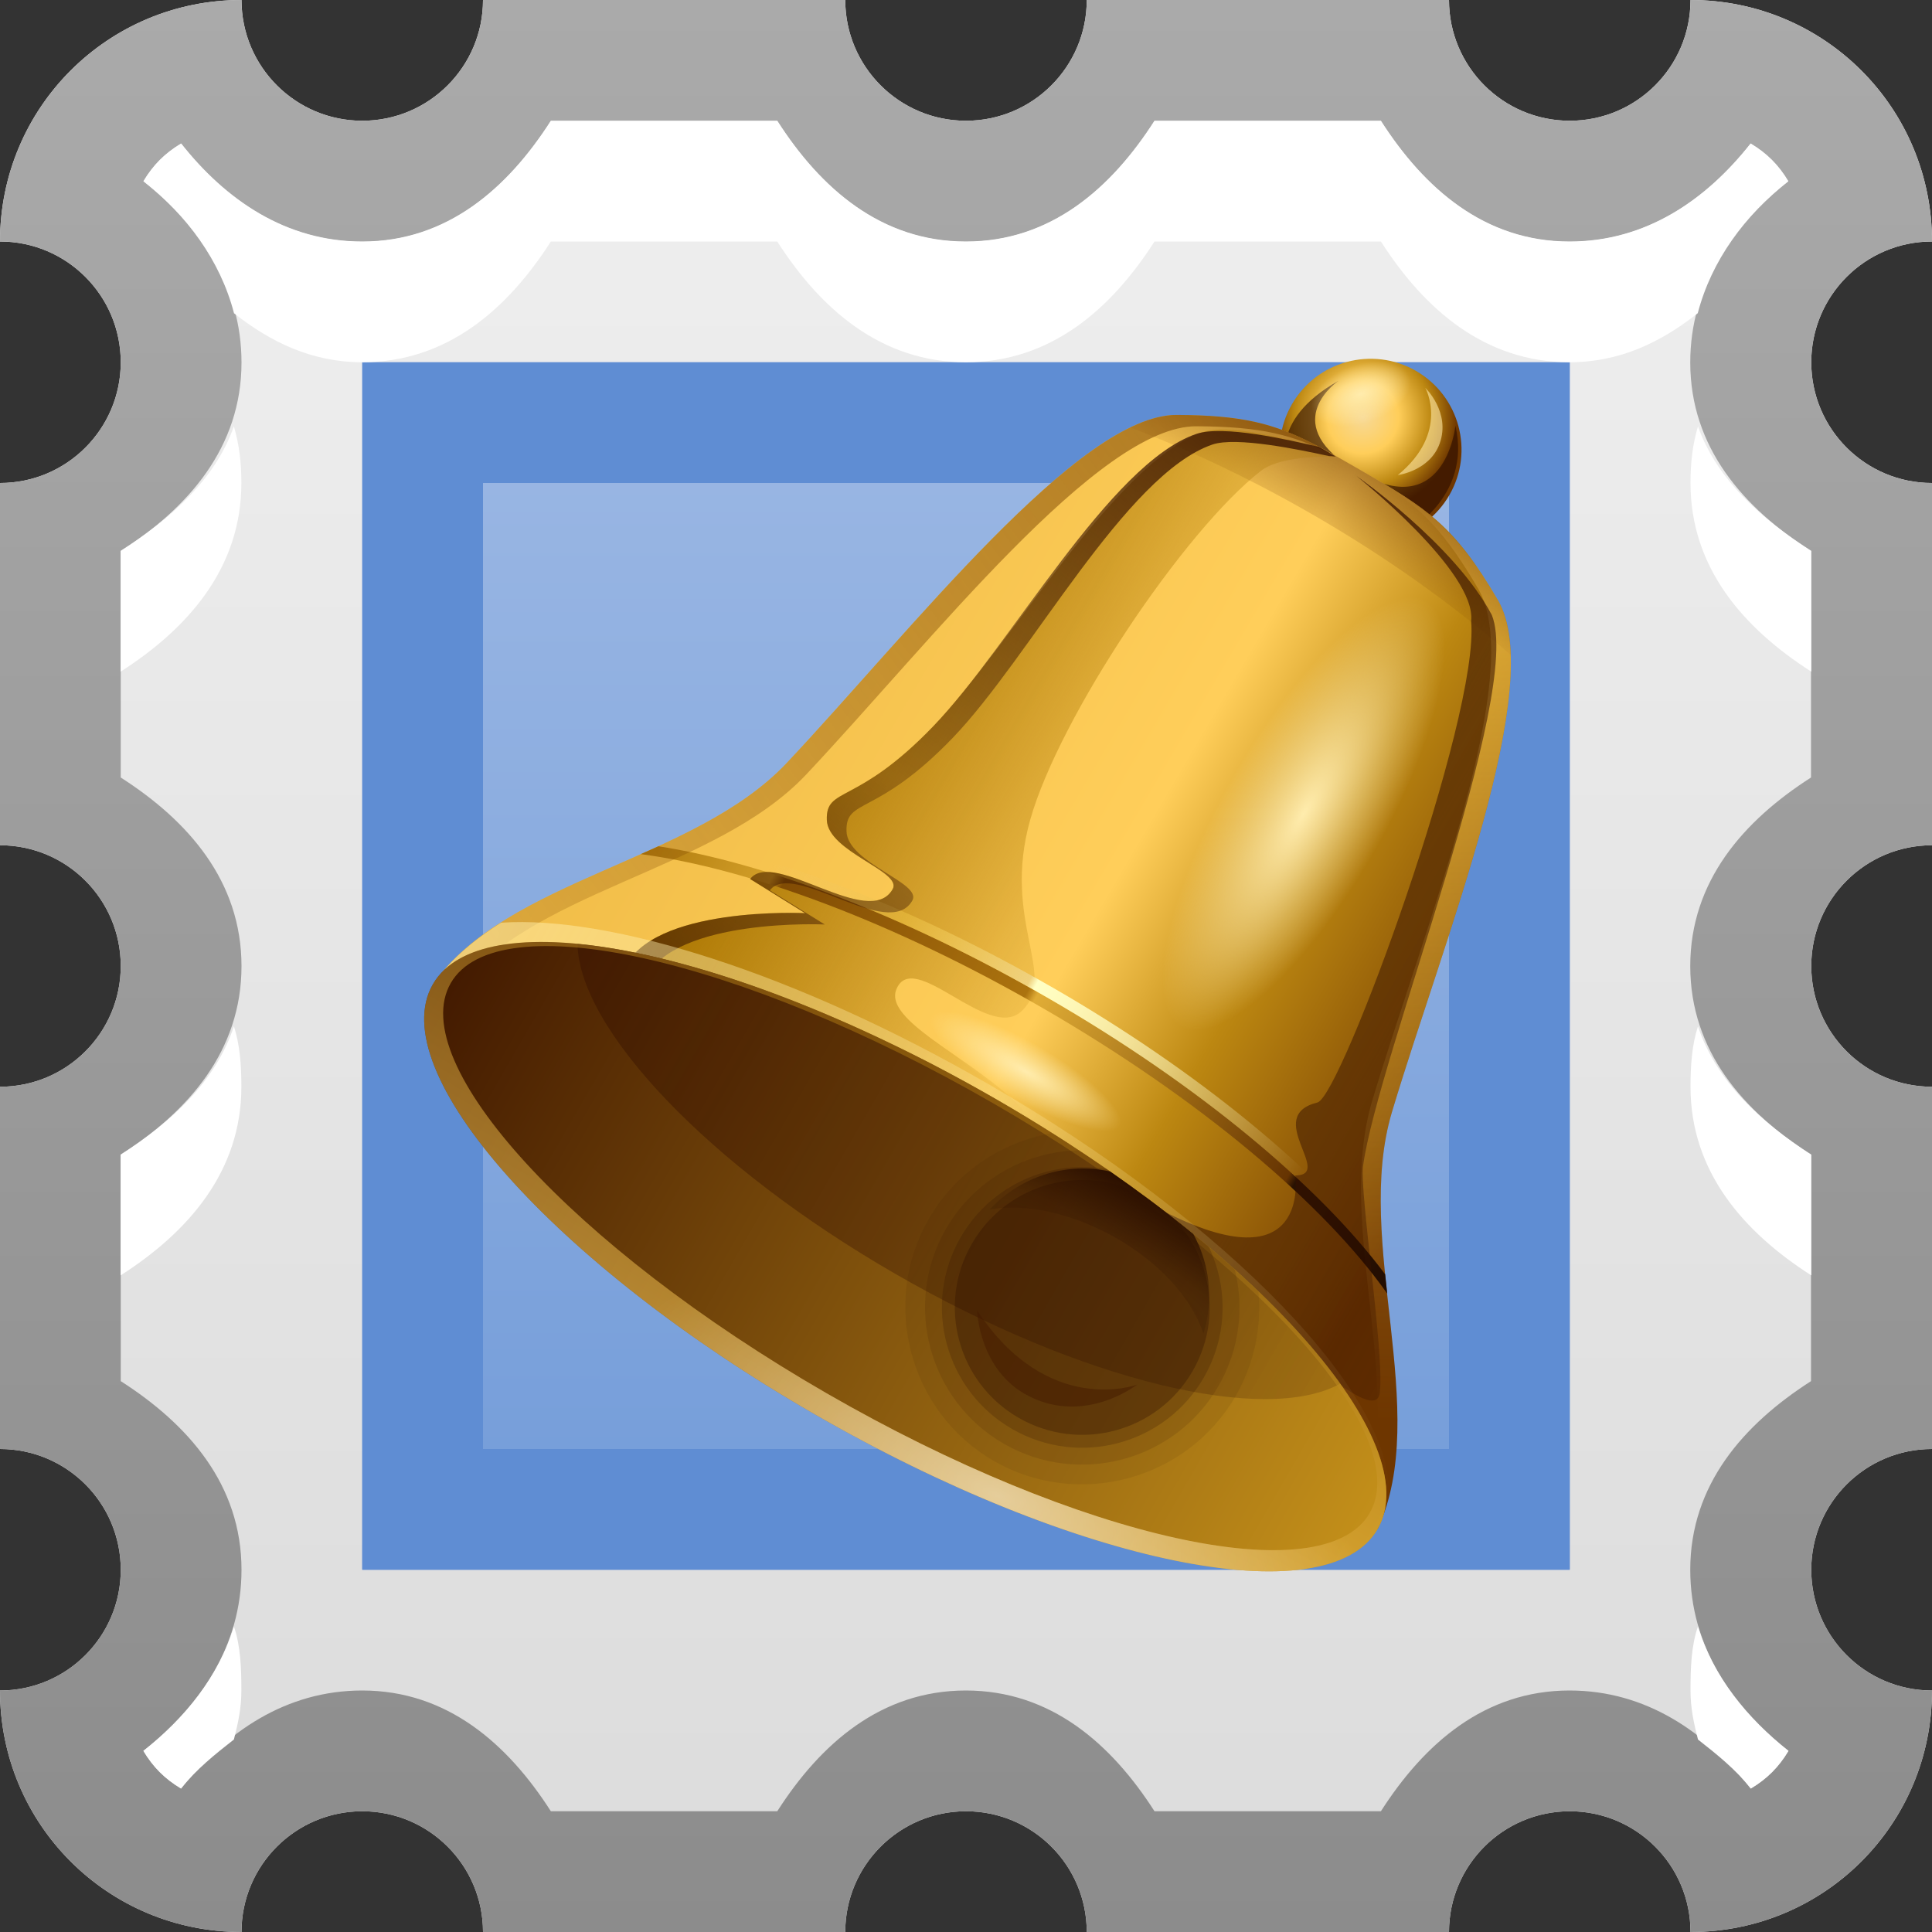 <?xml version="1.0" encoding="UTF-8"?>
<!-- Created with Inkscape (http://www.inkscape.org/) -->
<svg id="svg2" width="16" height="16" version="1.1" xmlns="http://www.w3.org/2000/svg" xmlns:cc="http://creativecommons.org/ns#" xmlns:dc="http://purl.org/dc/elements/1.1/" xmlns:rdf="http://www.w3.org/1999/02/22-rdf-syntax-ns#" xmlns:xlink="http://www.w3.org/1999/xlink">
 <rect width="100%" height="100%" fill="#333333" stroke="none"/>
 <defs id="defs4">
  <linearGradient id="linearGradient3664">
   <stop id="stop3666" stop-color="#8c8c8c" offset="0"/>
   <stop id="stop3668" stop-color="#aaa" offset="1"/>
  </linearGradient>
  <linearGradient id="ButtonColor-7" x1="10.32" x2="10.32" y1="21" y2=".999" gradientUnits="userSpaceOnUse">
   <stop id="stop3189-8" stop-color="#dcdcdc" offset="0"/>
   <stop id="stop3191-6" stop-color="#f0f0f0" offset="1"/>
  </linearGradient>
  <linearGradient id="linearGradient3759" x1="1" x2="15" y1="9" y2="9" gradientTransform="matrix(0,-1,1,0,-2,-3)" gradientUnits="userSpaceOnUse" xlink:href="#ButtonColor-7"/>
  <linearGradient id="linearGradient3766" x1="9.057" x2="9.057" y1="10.203" y2="-12.199" gradientTransform="translate(-20.5 5.301)" gradientUnits="userSpaceOnUse">
   <stop id="stop3330" offset="0"/>
   <stop id="stop3333" stop-opacity="0" offset="1"/>
  </linearGradient>
  <linearGradient id="linearGradient3751" x1="3" x2="13" y1="8" y2="8" gradientTransform="translate(-16)" gradientUnits="userSpaceOnUse">
   <stop id="stop3823" stop-color="#739cd9" offset="0"/>
   <stop id="stop3825" stop-color="#9cb8e4" offset="1"/>
  </linearGradient>
  <linearGradient id="linearGradient3670" x1="8" x2="8" y1="16" gradientTransform="translate(0,-20)" gradientUnits="userSpaceOnUse" xlink:href="#linearGradient3664"/>
  <linearGradient id="linearGradient3695" x1="9.057" x2="9.057" y1="10.203" y2="-5.307" gradientTransform="translate(-.5 5.301)" gradientUnits="userSpaceOnUse" xlink:href="#ButtonColor-7"/>
  <linearGradient id="linearGradient3710" x2="16" y1="8" y2="8" gradientTransform="matrix(0,-1,1,0,0,16)" gradientUnits="userSpaceOnUse" xlink:href="#linearGradient3664"/>
  <radialGradient id="radialGradient5300" cx="143" cy="-26" r="4" gradientTransform="matrix(1.035 -.018 .018 1.053 -4.533 3.895)" gradientUnits="userSpaceOnUse" xlink:href="#linearGradient4648-2"/>
  <linearGradient id="linearGradient4648-2">
   <stop id="stop4650-4" stop-color="#f7d997" offset="0"/>
   <stop id="stop4652-7" stop-color="#ffce5a" offset=".376"/>
   <stop id="stop4654-0" stop-color="#bc8711" offset=".729"/>
   <stop id="stop4656-8" stop-color="#6e3600" offset="1"/>
  </linearGradient>
  <linearGradient id="linearGradient5302" x1="120" x2="162.55" y1="-4" y2="-3.697" gradientUnits="userSpaceOnUse">
   <stop id="stop4482-6" stop-color="#f0bc47" offset="0"/>
   <stop id="stop4484-0" stop-color="#ffce5a" offset=".558"/>
   <stop id="stop4486-9" stop-color="#bc8711" offset=".729"/>
   <stop id="stop4488-7" stop-color="#6e3600" offset="1"/>
  </linearGradient>
  <radialGradient id="radialGradient5304" cx="150.95" cy="-7.829" r="2.474" gradientTransform="matrix(1 0 0 4.49 0 27.323)" gradientUnits="userSpaceOnUse" xlink:href="#linearGradient4272-8"/>
  <linearGradient id="linearGradient4272-8">
   <stop id="stop4274-0" stop-color="#ffecad" offset="0"/>
   <stop id="stop4276-7" stop-color="#ffecad" stop-opacity="0" offset="1"/>
  </linearGradient>
  <linearGradient id="linearGradient5306" x1="148.41" x2="167.39" y1="-23.074" y2="10.863" gradientUnits="userSpaceOnUse">
   <stop id="stop4351-1" stop-color="#f0bd48" offset="0"/>
   <stop id="stop4353-0" stop-color="#f0bd48" stop-opacity="0" offset="1"/>
  </linearGradient>
  <linearGradient id="linearGradient5308" x1="145.96" x2="145.96" y1="-23.998" y2="-19.957" gradientUnits="userSpaceOnUse">
   <stop id="stop4317-0" stop-color="#6a3200" offset="0"/>
   <stop id="stop4319-3" stop-color="#6a3200" stop-opacity="0" offset="1"/>
  </linearGradient>
  <linearGradient id="linearGradient5310" x1="126.95" x2="145.84" y1="-6.361" y2="-6.361" gradientUnits="userSpaceOnUse">
   <stop id="stop4379-5" stop-color="#a97400" offset="0"/>
   <stop id="stop4381-2" stop-color="#a97400" stop-opacity="0" offset="1"/>
  </linearGradient>
  <linearGradient id="linearGradient5312" x1="125.41" x2="163.23" y1="5.445" y2="5.23" gradientTransform="translate(-.285 -1.5)" gradientUnits="userSpaceOnUse" spreadMethod="reflect">
   <stop id="stop4516-8" stop-color="#a06a00" offset="0"/>
   <stop id="stop4522-7" stop-color="#cb971f" offset=".144"/>
   <stop id="stop4524-2" stop-color="#733d00" offset=".159"/>
   <stop id="stop4526-2" stop-color="#9a6000" offset=".468"/>
   <stop id="stop4552-4" stop-color="#d7a32b" offset=".48"/>
   <stop id="stop4528-3" stop-color="#d8a42c" offset=".48"/>
   <stop id="stop4530-2" stop-color="#5a2900" offset=".838"/>
   <stop id="stop4540-3" stop-color="#0f0000" offset=".849"/>
   <stop id="stop4518-9" stop-color="#0d0000" offset="1"/>
  </linearGradient>
  <radialGradient id="radialGradient5316" cx="144.08" cy="-21.111" r="4.798" gradientTransform="matrix(1 0 0 .263 0 -15.555)" gradientUnits="userSpaceOnUse" xlink:href="#linearGradient4272-8"/>
  <linearGradient id="linearGradient5318" x1="130.57" x2="157.64" y1="5.731" y2="5.302" gradientTransform="translate(-.285 -1.509)" gradientUnits="userSpaceOnUse">
   <stop id="stop4546-3" stop-color="#eecb7b" stop-opacity="0" offset="0"/>
   <stop id="stop4560-9" stop-color="#eec243" stop-opacity=".512" offset=".229"/>
   <stop id="stop4548-0" stop-color="#efd17e" offset=".458"/>
   <stop id="stop4556-0" stop-color="#ffffc4" offset=".471"/>
   <stop id="stop4550-7" stop-color="#ffffd4" stop-opacity="0" offset="1"/>
  </linearGradient>
  <linearGradient id="linearGradient5320" x1="144.03" x2="165.13" y1="-6.161" y2="-6.161" gradientUnits="userSpaceOnUse" spreadMethod="reflect" xlink:href="#linearGradient4402-1"/>
  <linearGradient id="linearGradient4402-1">
   <stop id="stop4404-9" stop-color="#371100" offset="0"/>
   <stop id="stop4406-2" stop-color="#371100" stop-opacity=".37" offset="1"/>
  </linearGradient>
  <linearGradient id="linearGradient5324" x1="139.7" x2="116.76" y1="-23.48" y2="30.353" gradientUnits="userSpaceOnUse">
   <stop id="stop4334-3" stop-color="#7c4400" offset="0"/>
   <stop id="stop4336-0" stop-color="#7c4400" stop-opacity="0" offset="1"/>
  </linearGradient>
  <linearGradient id="linearGradient5326" x1="135.64" x2="132.87" y1="-23.023" y2="-2.044" gradientUnits="userSpaceOnUse" spreadMethod="reflect" xlink:href="#linearGradient4402-1"/>
  <linearGradient id="linearGradient5328" x1="120" x2="168" y1="16" y2="16" gradientUnits="userSpaceOnUse">
   <stop id="stop4584-8" stop-color="#421900" offset="0"/>
   <stop id="stop4586-7" stop-color="#c4901a" offset="1"/>
  </linearGradient>
  <linearGradient id="linearGradient5330" x1="79.825" x2="167.88" y1="11.391" y2="11.391" gradientUnits="userSpaceOnUse">
   <stop id="stop4576-1" stop-color="#fea" offset="0"/>
   <stop id="stop4578-1" stop-color="#fea" stop-opacity="0" offset="1"/>
  </linearGradient>
  <linearGradient id="linearGradient5332" x1="120" x2="168" y1="16" y2="16" gradientTransform="matrix(.827 0 0 .889 24.846 -4.445)" gradientUnits="userSpaceOnUse" xlink:href="#linearGradient4402-1"/>
  <linearGradient id="linearGradient5334" x1="152.19" x2="152.19" y1="23.548" y2="7.149" gradientUnits="userSpaceOnUse">
   <stop id="stop4609-5" stop-color="#ffce5a" offset="0"/>
   <stop id="stop4611-3" stop-color="#a8730d" offset="1"/>
  </linearGradient>
  <radialGradient id="radialGradient5336" cx="152.79" cy="37.21" r="24" gradientTransform="matrix(.731 -.096 .044 .33 39.435 25.483)" gradientUnits="userSpaceOnUse">
   <stop id="stop3864-9-2" stop-color="#fff" offset="0"/>
   <stop id="stop3866-2-6" stop-color="#fff" stop-opacity="0" offset="1"/>
  </radialGradient>
  <clipPath id="clipPath4728-2">
   <path id="path4730-8" d="m168 16a24 8 0 1 1-48 0 24 8 0 1 1 48 0z" color="#000000" fill="#f0f"/>
  </clipPath>
  <radialGradient id="radialGradient5342" cx="144" cy="-26.692" r="4" gradientTransform="matrix(4.593 0 0 .955 -509.77 37.585)" gradientUnits="userSpaceOnUse">
   <stop id="stop4696-3" stop-color="#2b0f00" stop-opacity="0" offset="0"/>
   <stop id="stop4714-0" stop-color="#2b0f00" stop-opacity=".228" offset=".388"/>
   <stop id="stop4698-9" stop-color="#2b0f00" offset="1"/>
  </radialGradient>
 </defs>
 <g id="layer1">
  <path id="path3672" d="m2 0c-1.108 0-2 0.892-2 2 0.552 0 1 0.448 1 1s-0.448 1-1 1v3c0.552 0 1 0.448 1 1s-0.448 1-1 1v3c0.552 0 1 0.448 1 1s-0.448 1-1 1c0 1.108 0.892 2 2 2 0-0.552 0.448-1 1-1s1 0.448 1 1h3c0-0.552 0.448-1 1-1s1 0.448 1 1h3c0-0.552 0.448-1 1-1s1 0.448 1 1c1.108 0 2-0.892 2-2-0.552 0-1-0.448-1-1s0.448-1 1-1v-3c-0.552 0-1-0.448-1-1s0.448-1 1-1v-3c-0.552 0-1-0.448-1-1s0.448-1 1-1c0-1.108-0.892-2-2-2 0 0.552-0.448 1-1 1s-1-0.448-1-1h-3c0 0.552-0.448 1-1 1s-1-0.448-1-1h-3c0 0.552-0.448 1-1 1s-1-0.448-1-1z" fill="url(#linearGradient3695)"/>
  <path id="rect3196" d="m4.5-20c0 0.828-0.672 1.5-1.5 1.5-0.808 0-1.468-0.637-1.5-1.438-0.119 0.03-0.235 0.074-0.344 0.125-0.084 0.039-0.173 0.075-0.25 0.125-0.012 0.007-0.02 0.023-0.031 0.031-0.103 0.07-0.193 0.162-0.281 0.25-0.1 0.1-0.204 0.193-0.281 0.312-0.05 0.077-0.086 0.166-0.125 0.25-0.01 0.021-0.022 0.041-0.031 0.062-0.039 0.091-0.069 0.184-0.094 0.281 0.8 0.032 1.438 0.692 1.438 1.5 0 0.828-0.672 1.5-1.5 1.5v2c0.828 0 1.5 0.672 1.5 1.5s-0.672 1.5-1.5 1.5v2c0.828 0 1.5 0.672 1.5 1.5 0 0.808-0.637 1.468-1.438 1.5 0.03 0.119 0.074 0.235 0.125 0.344 0.039 0.084 0.075 0.173 0.125 0.25 0.008 0.012 0.023 0.02 0.031 0.031 0.07 0.103 0.162 0.193 0.25 0.281 0.1 0.1 0.193 0.204 0.312 0.281 0.077 0.05 0.166 0.086 0.25 0.125 0.021 0.01 0.041 0.022 0.062 0.031 0.091 0.039 0.184 0.069 0.281 0.094 0.032-0.8 0.692-1.438 1.5-1.438 0.828 0 1.5 0.672 1.5 1.5h2c0-0.828 0.672-1.5 1.5-1.5s1.5 0.672 1.5 1.5h2c0-0.828 0.672-1.5 1.5-1.5 0.808 0 1.468 0.637 1.5 1.438 0.098-0.025 0.19-0.055 0.281-0.094 0.021-9e-3 0.042-0.022 0.062-0.031 0.084-0.039 0.173-0.075 0.25-0.125 0.234-0.152 0.441-0.36 0.594-0.594 0.05-0.077 0.086-0.166 0.125-0.25 0.01-0.021 0.022-0.041 0.031-0.062 0.038-0.09 0.069-0.185 0.094-0.281-0.8-0.032-1.438-0.692-1.438-1.5 0-0.828 0.672-1.5 1.5-1.5v-2c-0.828 0-1.5-0.672-1.5-1.5s0.672-1.5 1.5-1.5v-2c-0.828 0-1.5-0.672-1.5-1.5 0-0.808 0.637-1.468 1.438-1.5-0.025-0.098-0.055-0.19-0.094-0.281-9e-3 -0.021-0.022-0.042-0.031-0.062-0.039-0.084-0.075-0.173-0.125-0.25-0.152-0.234-0.36-0.441-0.594-0.594-0.077-0.05-0.166-0.086-0.25-0.125-0.021-0.01-0.041-0.022-0.062-0.031-0.09-0.038-0.185-0.069-0.281-0.094-0.032 0.8-0.692 1.438-1.5 1.438-0.828 0-1.5-0.672-1.5-1.5h-2c0 0.828-0.672 1.5-1.5 1.5s-1.5-0.672-1.5-1.5h-2z" fill="url(#linearGradient3759)"/>
  <path id="rect2410" d="m-18 0c-1.108 0-2 0.892-2 2v12c0 1.108 0.892 2 2 2h12c1.108 0 2-0.892 2-2v-12c0-1.108-0.892-2-2-2h-12zm0.5 1h11c0.831 0 1.5 0.669 1.5 1.5v11c0 0.831-0.669 1.5-1.5 1.5h-11c-0.831 0-1.5-0.669-1.5-1.5v-11c0-0.831 0.669-1.5 1.5-1.5z" fill="url(#linearGradient3766)" opacity=".4"/>
  <rect id="rect3768" x="-19" y="1" width="14" height="14" rx="1.5" ry="1.5" opacity=".2"/>
  <path id="path3705" d="m4.5 20c0 0.828-0.672 1.5-1.5 1.5-0.808 0-1.468-0.637-1.5-1.438-0.704 0.18-1.257 0.734-1.438 1.438 0.8 0.032 1.438 0.692 1.438 1.5 0 0.828-0.672 1.5-1.5 1.5v2c0.828 0 1.5 0.672 1.5 1.5s-0.672 1.5-1.5 1.5v2c0.828 0 1.5 0.672 1.5 1.5 0 0.808-0.637 1.468-1.438 1.5 0.18 0.704 0.734 1.257 1.438 1.438 0.032-0.8 0.692-1.438 1.5-1.438 0.828 0 1.5 0.672 1.5 1.5h2c0-0.828 0.672-1.5 1.5-1.5s1.5 0.672 1.5 1.5h2c0-0.828 0.672-1.5 1.5-1.5 0.808 0 1.468 0.637 1.5 1.438 0.704-0.18 1.257-0.734 1.438-1.438-0.8-0.032-1.438-0.692-1.438-1.5 0-0.828 0.672-1.5 1.5-1.5v-2c-0.828 0-1.5-0.672-1.5-1.5s0.672-1.5 1.5-1.5v-2c-0.828 0-1.5-0.672-1.5-1.5 0-0.808 0.637-1.468 1.438-1.5-0.18-0.704-0.734-1.257-1.438-1.438-0.032 0.8-0.692 1.438-1.5 1.438-0.828 0-1.5-0.672-1.5-1.5h-2c0 0.828-0.672 1.5-1.5 1.5s-1.5-0.672-1.5-1.5h-2z" fill="#f00"/>
  <path id="path3708" d="m4.5-20c0 0.828-0.672 1.5-1.5 1.5-0.808 0-1.468-0.637-1.5-1.438-0.119 0.03-0.235 0.074-0.344 0.125-0.084 0.039-0.173 0.075-0.25 0.125-0.012 0.007-0.02 0.023-0.031 0.031-0.103 0.07-0.193 0.162-0.281 0.25-0.1 0.1-0.204 0.193-0.281 0.312-0.05 0.077-0.086 0.166-0.125 0.25-0.01 0.021-0.022 0.041-0.031 0.062-0.039 0.091-0.069 0.184-0.094 0.281 0.8 0.032 1.438 0.692 1.438 1.5 0 0.828-0.672 1.5-1.5 1.5v2c0.828 0 1.5 0.672 1.5 1.5s-0.672 1.5-1.5 1.5v2c0.828 0 1.5 0.672 1.5 1.5 0 0.808-0.637 1.468-1.438 1.5 0.03 0.119 0.074 0.235 0.125 0.344 0.039 0.084 0.075 0.173 0.125 0.25 0.008 0.012 0.023 0.02 0.031 0.031 0.07 0.103 0.162 0.193 0.25 0.281 0.1 0.1 0.193 0.204 0.312 0.281 0.077 0.05 0.166 0.086 0.25 0.125 0.021 0.01 0.041 0.022 0.062 0.031 0.091 0.039 0.184 0.069 0.281 0.094 0.032-0.8 0.692-1.438 1.5-1.438 0.828 0 1.5 0.672 1.5 1.5h2c0-0.828 0.672-1.5 1.5-1.5s1.5 0.672 1.5 1.5h2c0-0.828 0.672-1.5 1.5-1.5 0.808 0 1.468 0.637 1.5 1.438 0.098-0.025 0.19-0.055 0.281-0.094 0.021-9e-3 0.042-0.022 0.062-0.031 0.084-0.039 0.173-0.075 0.25-0.125 0.234-0.152 0.441-0.36 0.594-0.594 0.05-0.077 0.086-0.166 0.125-0.25 0.01-0.021 0.022-0.041 0.031-0.062 0.038-0.09 0.069-0.185 0.094-0.281-0.8-0.032-1.438-0.692-1.438-1.5 0-0.828 0.672-1.5 1.5-1.5v-2c-0.828 0-1.5-0.672-1.5-1.5s0.672-1.5 1.5-1.5v-2c-0.828 0-1.5-0.672-1.5-1.5 0-0.808 0.637-1.468 1.438-1.5-0.025-0.098-0.055-0.19-0.094-0.281-9e-3 -0.021-0.022-0.042-0.031-0.062-0.039-0.084-0.075-0.173-0.125-0.25-0.152-0.234-0.36-0.441-0.594-0.594-0.077-0.05-0.166-0.086-0.25-0.125-0.021-0.01-0.041-0.022-0.062-0.031-0.09-0.038-0.185-0.069-0.281-0.094-0.032 0.8-0.692 1.438-1.5 1.438-0.828 0-1.5-0.672-1.5-1.5h-2c0 0.828-0.672 1.5-1.5 1.5s-1.5-0.672-1.5-1.5h-2zm0.562 0.969h0.875c0.401 0.837 1.081 1.5 2.062 1.5s1.662-0.663 2.062-1.5h0.875c0.401 0.837 1.081 1.5 2.062 1.5 0.336 0 0.581-0.22 0.875-0.344-0.124 0.294-0.344 0.539-0.344 0.875 0 0.981 0.663 1.662 1.5 2.062v0.875c-0.837 0.401-1.5 1.081-1.5 2.062s0.663 1.662 1.5 2.062v0.875c-0.837 0.401-1.5 1.081-1.5 2.062 0 0.336 0.22 0.581 0.344 0.875-0.294-0.124-0.539-0.344-0.875-0.344-0.981 0-1.662 0.663-2.062 1.5h-0.875c-0.401-0.837-1.081-1.5-2.062-1.5s-1.662 0.663-2.062 1.5h-0.875c-0.401-0.837-1.081-1.5-2.062-1.5-0.336 0-0.581 0.22-0.875 0.344 0.124-0.294 0.344-0.539 0.344-0.875 0-0.981-0.663-1.662-1.5-2.062v-0.875c0.837-0.401 1.5-1.081 1.5-2.062s-0.663-1.662-1.5-2.062v-0.875c0.837-0.401 1.5-1.081 1.5-2.062 0-0.336-0.22-0.581-0.344-0.875 0.294 0.124 0.539 0.344 0.875 0.344 0.981 0 1.662-0.663 2.062-1.5z" fill="url(#linearGradient3670)"/>
  <rect id="rect3724" transform="rotate(-90)" x="-13" y="3" width="10" height="10" fill="url(#linearGradient3751)"/>
  <path id="rect3764" d="m3 3v10h10v-10h-10zm1 1h8v8h-8v-8z" fill="#5f8dd3"/>
  <path id="path3697" d="m0 14c0 1.108 0.892 2 2 2 0-0.552 0.448-1 1-1s1 0.448 1 1h3c0-0.552 0.448-1 1-1s1 0.448 1 1h3c0-0.552 0.448-1 1-1s1 0.448 1 1c1.108 0 2-0.892 2-2-0.552 0-1-0.448-1-1s0.448-1 1-1v-3c-0.552 0-1-0.448-1-1s0.448-1 1-1v-3c-0.552 0-1-0.448-1-1s0.448-1 1-1c0-1.108-0.892-2-2-2 0 0.552-0.448 1-1 1s-1-0.448-1-1h-3c0 0.552-0.448 1-1 1s-1-0.448-1-1h-3c0 0.552-0.448 1-1 1s-1-0.448-1-1c-1.108 0-2 0.892-2 2 0.552 0 1 0.448 1 1s-0.448 1-1 1v3c0.552 0 1 0.448 1 1s-0.448 1-1 1v3c0.552 0 1 0.448 1 1s-0.448 1-1 1zm1-2.562v-1.875c0.559-0.358 1-0.859 1-1.562s-0.441-1.204-1-1.562v-1.875c0.559-0.358 1-0.859 1-1.562 0-0.633-0.345-1.131-0.812-1.5 0.08-0.134 0.178-0.232 0.312-0.312 0.369 0.468 0.867 0.812 1.5 0.812 0.704 0 1.204-0.441 1.562-1h1.875c0.358 0.559 0.859 1 1.562 1s1.204-0.441 1.562-1h1.875c0.358 0.559 0.859 1 1.562 1 0.633 0 1.131-0.345 1.5-0.812 0.134 0.08 0.232 0.178 0.312 0.312-0.468 0.369-0.812 0.867-0.812 1.5 0 0.704 0.441 1.204 1 1.562v1.875c-0.559 0.358-1 0.859-1 1.562s0.441 1.204 1 1.562v1.875c-0.559 0.358-1 0.859-1 1.562 0 0.633 0.345 1.131 0.812 1.5-0.08 0.134-0.178 0.232-0.312 0.312-0.369-0.468-0.867-0.812-1.5-0.812-0.704 0-1.204 0.441-1.562 1h-1.875c-0.358-0.559-0.859-1-1.562-1s-1.204 0.441-1.562 1h-1.875c-0.358-0.559-0.859-1-1.562-1-0.633 0-1.131 0.345-1.5 0.812-0.134-0.08-0.232-0.178-0.312-0.312 0.468-0.369 0.812-0.867 0.812-1.5 0-0.704-0.441-1.204-1-1.562z" fill="url(#linearGradient3710)"/>
  <path id="path3712" d="m4.562 1c-0.358 0.559-0.859 1-1.562 1-0.633 0-1.131-0.345-1.5-0.812-0.134 0.08-0.232 0.178-0.312 0.312 0.359 0.283 0.636 0.656 0.75 1.094 0.302 0.238 0.643 0.406 1.062 0.406 0.704 0 1.204-0.441 1.562-1h1.875c0.358 0.559 0.859 1 1.562 1s1.204-0.441 1.562-1h1.875c0.358 0.559 0.859 1 1.562 1 0.419 0 0.76-0.168 1.062-0.406 0.114-0.438 0.391-0.81 0.75-1.094-0.08-0.134-0.178-0.232-0.312-0.312-0.369 0.468-0.867 0.812-1.5 0.812-0.704 0-1.204-0.441-1.562-1h-1.875c-0.358 0.559-0.859 1-1.562 1s-1.204-0.441-1.562-1h-1.875zm-2.625 2.531c-0.155 0.441-0.527 0.768-0.938 1.031v1c0.559-0.358 1-0.859 1-1.562 0-0.169-0.018-0.319-0.062-0.469zm12.125 0c-0.045 0.15-0.062 0.3-0.062 0.469 0 0.704 0.441 1.204 1 1.562v-1c-0.411-0.263-0.782-0.59-0.938-1.031zm-12.125 4.969c-0.15 0.454-0.518 0.794-0.938 1.062v1c0.559-0.358 1-0.859 1-1.562 0-0.176-0.012-0.349-0.062-0.5zm12.125 0c-0.05 0.151-0.062 0.324-0.062 0.5 0 0.704 0.441 1.204 1 1.562v-1c-0.419-0.269-0.787-0.608-0.938-1.062zm-12.125 4.969c-0.123 0.412-0.407 0.761-0.75 1.031 0.08 0.134 0.178 0.232 0.312 0.312 0.125-0.158 0.283-0.285 0.438-0.406 0.034-0.133 0.062-0.259 0.062-0.406 0-0.186-0.007-0.372-0.062-0.531zm12.125 0c-0.056 0.159-0.062 0.345-0.062 0.531 0 0.147 0.028 0.274 0.062 0.406 0.154 0.121 0.313 0.248 0.438 0.406 0.134-0.08 0.232-0.178 0.312-0.312-0.343-0.271-0.627-0.62-0.75-1.031z" fill="#fff"/>
  <g id="g5236" transform="matrix(.163 .094 -.094 .163 -14.471 -5.737)">
   <path id="path5238" d="m148-25c0 2.209-1.791 4-4 4s-4-1.791-4-4 1.791-4 4-4 4 1.791 4 4z" color="#000000" fill="url(#radialGradient5300)"/>
   <path id="path5240" d="m141.26-26.921s-1.399 2.86 2.376 3.044c4.93 0.24 3.068-3.903 3.068-3.903 2.235 2.388 0.43 5.229 0.43 5.229l-5.874 0.072s-1.862-1.289 0-4.441z" fill="#2a0a00" opacity=".611"/>
   <path id="path5242" d="m144-24c-3.484 0-4.83 0.041-8.156 1.938-3.739 2.131-5.381 14.058-7.219 21.844-1.37 5.803-8.124 10.56-8.625 16.219h24 24c-0.501-5.659-7.255-10.415-8.625-16.219-1.838-7.786-3.479-19.712-7.219-21.844-3.327-1.896-4.672-1.938-8.156-1.938z" fill="url(#linearGradient5302)"/>
   <path id="path5244" transform="matrix(1.429 0 0 .976 -66.257 -2.004)" d="m153.42-7.829c0 6.136-1.108 11.11-2.474 11.11-1.367 0-2.474-4.974-2.474-11.11 0-6.136 1.108-11.11 2.474-11.11 1.367 0 2.474 4.974 2.474 11.11z" color="#000000" fill="url(#radialGradient5304)"/>
   <path id="path5246" d="m145.28-23.969c2.004 0.101 3.38 0.484 5.875 1.906 3.739 2.131 5.381 14.058 7.219 21.844 1.37 5.803 8.124 10.56 8.625 16.219h1c-0.501-5.659-7.255-10.415-8.625-16.219-1.838-7.786-3.479-19.712-7.219-21.844-2.859-1.63-4.327-1.865-6.875-1.906z" fill="url(#linearGradient5306)" opacity=".694"/>
   <path id="path5248" d="m144-24c-3.484 0-4.83 0.041-8.156 1.938-0.54 0.308-1.04 0.825-1.5 1.5 2.853-0.459 5.818-0.688 8.875-0.688 3.698 0 7.269 0.337 10.656 1-0.517-0.834-1.096-1.458-1.719-1.812-3.327-1.896-4.672-1.938-8.156-1.938z" fill="url(#linearGradient5308)" opacity=".5"/>
   <path id="path5250" d="m142-23.969c-1.353 0.4-3.974 1.059-4.793 2-2.654 3.045-2.627 12.37-3.8 17.125-1.174 4.755-2.784 4.651-2 5.919 0.74 1.196 4.021 0.291 4.031 1.188 0.023 2.093-5.453 1.073-5.656 2.749l2.844 0.094s-6.06 3.114-5.656 6.144l18.875-3.219c-2.727-1.212-7.845-0.377-8.062-2.031-0.259-1.965 4.67-0.011 5.25-1.906 0.664-2.168-2.724-2.954-3.875-7.5s-0.494-14.385 1.125-18.375c0.354-0.871 1.692-1.7 2.531-2.188-0.267 0.004-0.568-0.009-0.812 0z" fill="url(#linearGradient5310)"/>
   <path id="path5252" d="m143.72 3c-7.273 0-13.762 1.08-18.156 2.781-0.164 0.232-0.333 0.457-0.5 0.688 4.393-1.819 11.098-2.969 18.656-2.969 8.029 0 15.118 1.294 19.469 3.312-0.168-0.229-0.335-0.457-0.5-0.688-4.382-1.898-11.223-3.125-18.969-3.125z" color="#000000" fill="url(#linearGradient5312)" opacity=".8"/>
   <path id="path5254" transform="matrix(1.051 0 0 .699 -19.577 -6.402)" d="m153.42-7.829c0 6.136-1.108 11.11-2.474 11.11-1.367 0-2.474-4.974-2.474-11.11 0-6.136 1.108-11.11 2.474-11.11 1.367 0 2.474 4.974 2.474 11.11z" color="#000000" fill="url(#radialGradient5304)"/>
   <path id="path5256" transform="matrix(1 .002 -.002 1 .393 27.109)" d="m148.88-21.111c0 0.697-2.148 1.262-4.798 1.262s-4.798-0.565-4.798-1.262 2.148-1.262 4.798-1.262 4.798 0.565 4.798 1.262z" color="#000000" fill="url(#radialGradient5316)"/>
   <path id="path5258" d="m143.72 2.5c-7.026 0-13.333 1.017-17.719 2.625-0.149 0.218-0.284 0.439-0.438 0.656 4.394-1.702 10.883-2.781 18.156-2.781 7.746 0 14.587 1.227 18.969 3.125-0.167-0.232-0.338-0.454-0.5-0.688-4.4-1.779-11.017-2.938-18.469-2.938z" color="#000000" fill="url(#linearGradient5318)"/>
   <path id="path5260" d="m144.03-23.686s5.226 0.443 8.223 2.323c2.947 2.286 5.384 19.38 7.213 23.853 0.425 1.038 4.86 6.59 5.572 8.165 1.354 2.402-12.301-2.062-12.301-2.062 7.449-0.344 4.348-4.263 4.348-4.263 1.486-0.87-2.548-1.552-0.759-3.271 0.775-0.744-2.289-18.293-4.725-21.732-0.86-2.006-7.572-3.014-7.572-3.014z" fill="url(#linearGradient5320)" opacity=".8"/>
   <path id="path5262" transform="matrix(1.445 0 0 1 -64.58 0)" d="m148.77-21.111c0 0.697-2.101 1.262-4.692 1.262s-4.692-0.565-4.692-1.262 2.101-1.262 4.692-1.262 4.692 0.565 4.692 1.262z" color="#000000" fill="url(#radialGradient5316)"/>
   <path id="path5264" d="m141.72-23.969c-2.004 0.101-3.38 0.484-5.875 1.906-3.739 2.131-5.381 14.058-7.219 21.844-1.37 5.803-8.124 10.56-8.625 16.219h1c0.501-5.659 7.255-10.415 8.625-16.219 1.838-7.786 3.479-19.712 7.219-21.844 2.495-1.422 3.871-1.806 5.875-1.906-0.325 0.005-0.707-0.015-1 0z" fill="url(#linearGradient5324)" opacity=".6"/>
   <path id="path5266" d="m141.97-23.969c-1.353 0.406-4.152 1.27-4.965 2.203-2.654 3.045-2.423 12.167-3.597 16.922-1.174 4.755-2.784 4.651-2 5.919 0.74 1.196 4.021 0.291 4.031 1.188 0.023 2.093-5.453 1.073-5.656 2.749l2.844 0.094s-6.06 3.114-5.656 6.144l1-0.156c-0.18-2.97 5.656-5.988 5.656-5.988l-2.844-0.094c0.203-1.677 5.679-0.656 5.656-2.749-0.01-0.897-3.292 0.008-4.031-1.188-0.784-1.268 0.826-1.164 2-5.919 1.174-4.755 0.791-13.826 3.445-16.871 0.729-0.836 3.414-1.714 4.711-2.129 0.129-0.078 0.135-0.058 0.25-0.125-0.277 0.004-0.591-0.01-0.844 0z" fill="url(#linearGradient5326)" opacity=".8"/>
   <path id="path5268" d="m168 16c0 4.418-10.745 8-24 8s-24-3.582-24-8 10.745-8 24-8 24 3.582 24 8z" color="#000000" fill="url(#linearGradient5328)"/>
   <path id="path5270" d="m143.34 7.594c-9.697 0-18.067 1.855-22.094 4.562-0.519 0.994-0.925 1.993-1.125 3.031 1.229-4.034 11.449-7.188 23.875-7.188s22.646 3.154 23.875 7.188c-0.04-0.207-0.101-0.42-0.156-0.625-1.808-3.937-12.034-6.969-24.375-6.969z" fill="url(#linearGradient5330)"/>
   <path id="path5272" d="m144 8c-1.01 0-1.992 0.026-2.969 0.062-0.699 0.029-1.383 0.077-2.062 0.125-5.864 0.417-10.924 1.535-14.344 3.094 1.928 3.204 9.849 5.594 19.375 5.594s17.447-2.39 19.375-5.594c-3.42-1.559-8.48-2.677-14.344-3.094-0.681-0.043-1.362-0.099-2.062-0.125-0.977-0.036-1.959-0.062-2.969-0.062z" color="#000000" fill="url(#linearGradient5332)" opacity=".5"/>
   <path id="path5274" d="m144 8c-13.255 0-24 3.582-24 8s10.745 8 24 8 24-3.582 24-8-10.745-8-24-8zm0 0.219c12.89 0 23.344 3.276 23.344 7.344s-10.454 7.375-23.344 7.375-23.344-3.307-23.344-7.375 10.454-7.344 23.344-7.344z" color="#000000" fill="url(#linearGradient5334)" opacity=".5"/>
   <path id="path5276" d="m144 8c-13.255 0-24 3.582-24 8s10.745 8 24 8 24-3.582 24-8-10.745-8-24-8zm0 0.219c12.89 0 23.344 3.276 23.344 7.344s-10.454 7.375-23.344 7.375-23.344-3.307-23.344-7.375 10.454-7.344 23.344-7.344z" color="#000000" fill="url(#radialGradient5336)" opacity=".5"/>
   <path id="path5278" transform="matrix(.398 .344 -.134 .155 81.281 -77.626)" d="m153.42-7.829c0 6.136-1.108 11.11-2.474 11.11-1.367 0-2.474-4.974-2.474-11.11 0-6.136 1.108-11.11 2.474-11.11 1.367 0 2.474 4.974 2.474 11.11z" color="#000000" fill="url(#radialGradient5304)"/>
   <path id="path5280" d="m144.73-28.557s1.506 0.368 1.766 1.802c0.229 1.264-0.901 2.126-0.901 2.126 1.045-2.774-0.865-3.927-0.865-3.927z" fill="#ffe9a5" opacity=".611"/>
   <g id="g5282" clip-path="url(#clipPath4728-2)">
    <path id="path5284" transform="matrix(1.402 0 0 1.402 -50.024 49.094)" d="m144-30.562c-3.054 0-5.562 2.509-5.562 5.562s2.509 5.562 5.562 5.562 5.562-2.509 5.562-5.562-2.509-5.562-5.562-5.562z" color="#000000" fill="#2b0d00" opacity=".08"/>
    <path id="path5286" transform="matrix(1.402 0 0 1.402 -50.024 49.094)" d="m144-29.938c-2.719 0-4.938 2.218-4.938 4.938s2.218 4.938 4.938 4.938 4.938-2.218 4.938-4.938-2.218-4.938-4.938-4.938z" color="#000000" fill="#2b0d00" opacity=".12"/>
    <path id="path5288" transform="matrix(1.402 0 0 1.402 -50.024 49.094)" d="m144-29.406c-2.432 0-4.406 1.974-4.406 4.406s1.974 4.406 4.406 4.406 4.406-1.974 4.406-4.406-1.974-4.406-4.406-4.406z" color="#000000" fill="#2b0d00" opacity=".2"/>
    <path id="path5290" transform="matrix(1.402 0 0 1.402 -50.024 49.094)" d="m148-25c0 2.209-1.791 4-4 4s-4-1.791-4-4 1.791-4 4-4 4 1.791 4 4z" color="#000000" fill="#2b0d00" opacity=".3"/>
    <path id="path5292" transform="matrix(1.402 0 0 1.402 -50.311 48.664)" d="m148-25c0 2.209-1.791 4-4 4s-4-1.791-4-4 1.791-4 4-4 4 1.791 4 4z" color="#000000" fill="url(#radialGradient5300)"/>
    <path id="path5294" d="m155.65 15.785s-1.065 2.669-3.873 2.816c-2.477 0.13-3.856-2.131-3.856-2.131 5.064 2.543 7.729-0.684 7.729-0.684z" fill="#441b00" opacity=".5"/>
    <path id="path5296" d="m151.59 8c-2.661 0-4.834 1.858-5.406 4.344 2.58-2.167 8.165-2.348 10.875 0.031-0.563-2.504-2.795-4.375-5.469-4.375z" color="#000000" fill="url(#radialGradient5342)"/>
    <path id="path5298" transform="matrix(1.055 .046 -.024 .308 -9.99 8.287)" d="m153.42-7.829c0 6.136-1.108 11.11-2.474 11.11-1.367 0-2.474-4.974-2.474-11.11 0-6.136 1.108-11.11 2.474-11.11 1.367 0 2.474 4.974 2.474 11.11z" color="#000000" fill="url(#radialGradient5304)"/>
   </g>
  </g>
 </g>
</svg>

